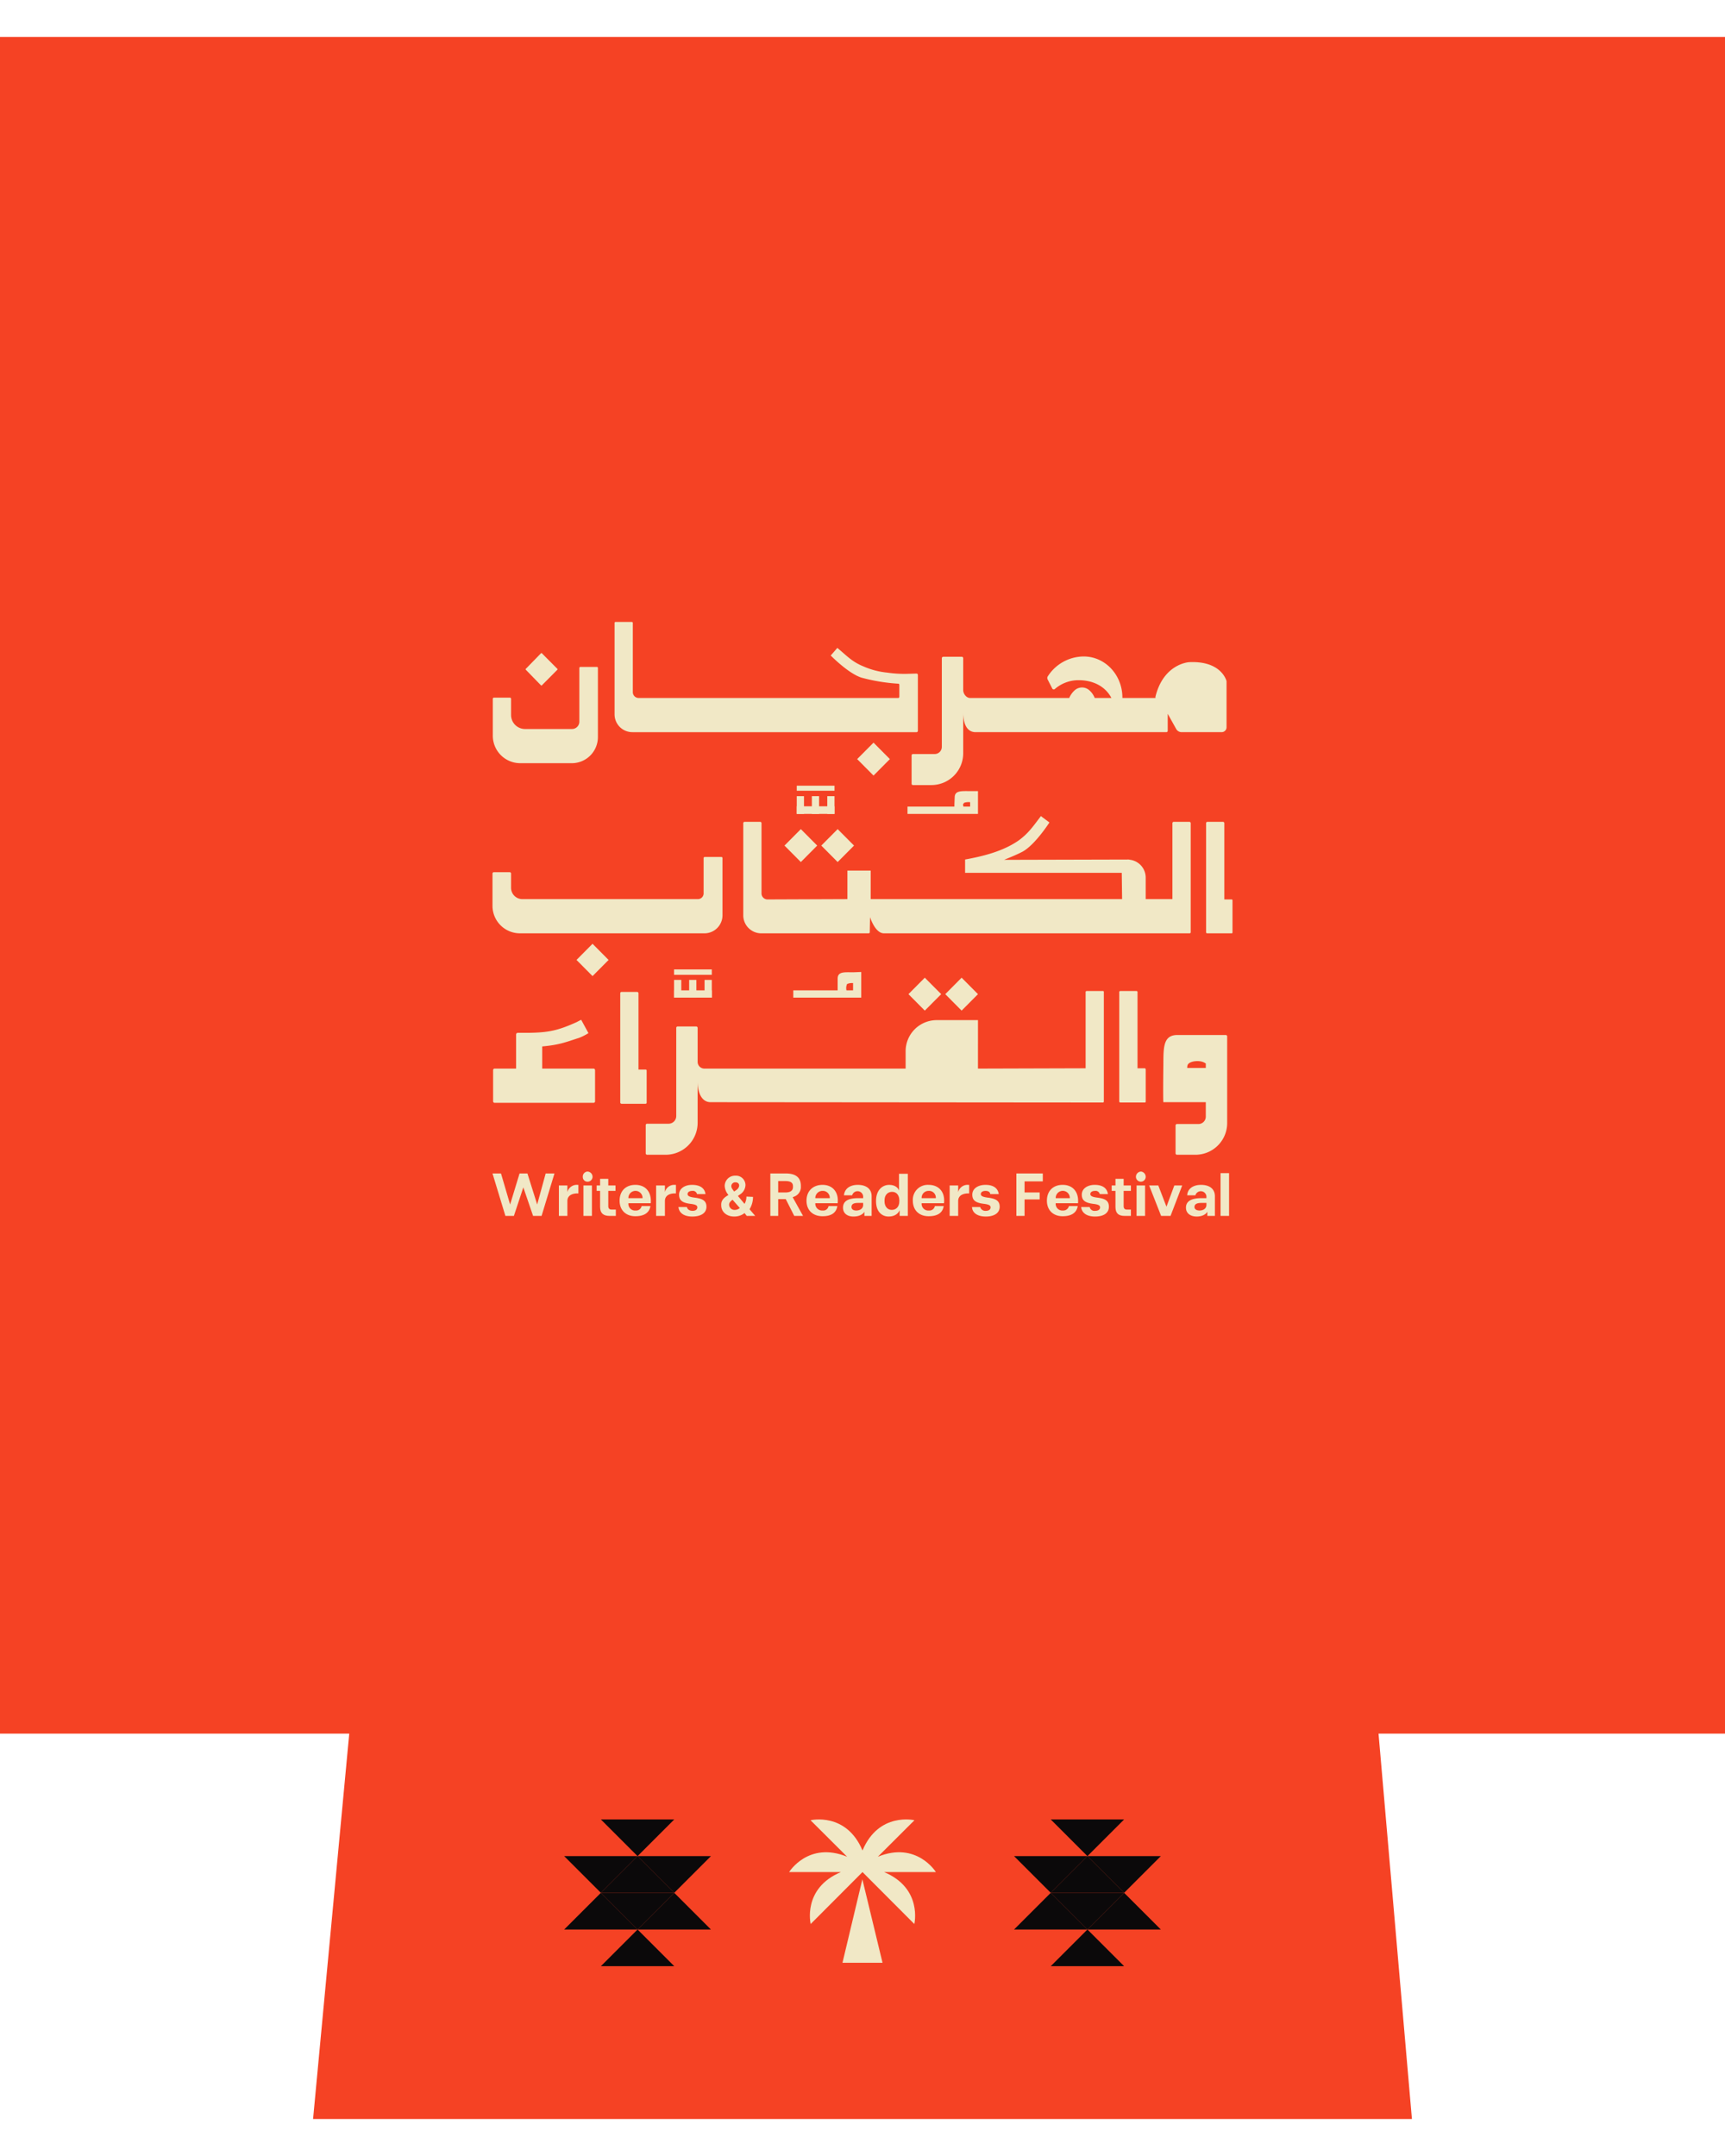 <svg xmlns="http://www.w3.org/2000/svg" width="400" height="500" viewBox="0 0 764.85 923.272">
  <g id="Group_262" data-name="Group 262" transform="translate(-811.575)">
    <path id="Path_1398" data-name="Path 1398" d="M811.575,752.379H966.427L950.387,923.272h487.226l-14.807-170.893h153.619V0H811.575Z" fill="#f54224"/>
    <g id="Group_204" data-name="Group 204">
      <g id="Group_201" data-name="Group 201">
        <path id="Path_1399" data-name="Path 1399" d="M1185.118,853.984h17.764l-8.939-37.018Z" fill="#f1e8c6"/>
        <path id="Path_1400" data-name="Path 1400" d="M1203.57,813.757h22.967s-8.509-13.815-25.724-6.8l16.223-16.183S1201.221,787,1194,804.188c-7.22-17.191-23.036-13.409-23.036-13.409l16.223,16.183c-17.215-7.02-25.724,6.8-25.724,6.8h22.967c-17.191,7.221-13.408,23.036-13.408,23.036L1194,813.757l22.978,23.036S1220.761,820.978,1203.57,813.757Z" fill="#f1e8c6"/>
      </g>
      <g id="Group_202" data-name="Group 202">
        <path id="Path_1401" data-name="Path 1401" d="M1310,790.426h-32.537l16.268,16.269Z" fill="#0b090a"/>
        <path id="Path_1402" data-name="Path 1402" d="M1293.735,806.694H1261.2l16.269,16.269Z" fill="#0b090a"/>
        <path id="Path_1403" data-name="Path 1403" d="M1326.273,806.695h-32.537L1310,822.963Z" fill="#0b090a"/>
        <path id="Path_1404" data-name="Path 1404" d="M1310,822.963h-32.537l16.268,16.269Z" fill="#0b090a"/>
        <path id="Path_1405" data-name="Path 1405" d="M1277.467,855.5H1310l-16.269-16.269Z" fill="#0b090a"/>
        <path id="Path_1406" data-name="Path 1406" d="M1261.2,839.231h32.537l-16.268-16.269Z" fill="#0b090a"/>
        <path id="Path_1407" data-name="Path 1407" d="M1293.736,839.231h32.537L1310,822.962Z" fill="#0b090a"/>
        <path id="Path_1408" data-name="Path 1408" d="M1277.467,822.963H1310l-16.269-16.269Z" fill="#0b090a"/>
      </g>
      <g id="Group_203" data-name="Group 203">
        <path id="Path_1409" data-name="Path 1409" d="M1110.533,790.426H1078l16.269,16.269Z" fill="#0b090a"/>
        <path id="Path_1410" data-name="Path 1410" d="M1094.264,806.694h-32.537L1078,822.963Z" fill="#0b090a"/>
        <path id="Path_1411" data-name="Path 1411" d="M1126.8,806.695h-32.537l16.268,16.269Z" fill="#0b090a"/>
        <path id="Path_1412" data-name="Path 1412" d="M1110.533,822.963H1078l16.269,16.269Z" fill="#0b090a"/>
        <path id="Path_1413" data-name="Path 1413" d="M1078,855.5h32.537l-16.268-16.269Z" fill="#0b090a"/>
        <path id="Path_1414" data-name="Path 1414" d="M1061.727,839.231h32.537L1078,822.963Z" fill="#0b090a"/>
        <path id="Path_1415" data-name="Path 1415" d="M1094.265,839.231H1126.8l-16.269-16.269Z" fill="#0b090a"/>
        <path id="Path_1416" data-name="Path 1416" d="M1078,822.963h32.537l-16.268-16.269Z" fill="#0b090a"/>
      </g>
    </g>
    <g id="Group_261" data-name="Group 261">
      <g id="Group_260" data-name="Group 260">
        <g id="Group_259" data-name="Group 259">
          <g id="Group_258" data-name="Group 258">
            <g id="Group_205" data-name="Group 205">
              <path id="Path_1417" data-name="Path 1417" d="M1074.166,402.26h0l-6.835,6.884c-.139,0-.139.281,0,.281l6.835,6.883c0,.14.279.14.279,0l6.837-6.883c.139,0,.139-.281,0-.281l-6.837-6.884C1074.445,402.12,1074.166,402.12,1074.166,402.26Z" fill="#f1e8c6"/>
            </g>
            <g id="Group_206" data-name="Group 206">
              <path id="Path_1418" data-name="Path 1418" d="M1051.426,287.5h0c.14.131.419.131.419,0l6.837-6.889a.274.274,0,0,0,0-.43l-6.837-6.871c0-.149-.279-.149-.419,0l-6.7,6.871a.273.273,0,0,0,0,.43Z" fill="#f1e8c6"/>
            </g>
            <g id="Group_207" data-name="Group 207">
              <path id="Path_1419" data-name="Path 1419" d="M1190.239,358.571h0l-7.255,7.3-7.255-7.3,7.255-7.3Z" fill="#f1e8c6"/>
            </g>
            <g id="Group_208" data-name="Group 208">
              <path id="Path_1420" data-name="Path 1420" d="M1173.916,358.571h0l-7.255,7.3-7.253-7.3,7.253-7.3Z" fill="#f1e8c6"/>
            </g>
            <g id="Group_209" data-name="Group 209">
              <path id="Path_1421" data-name="Path 1421" d="M1245.2,424.455h0l-7.251,7.3-7.251-7.3,7.251-7.3Z" fill="#f1e8c6"/>
            </g>
            <g id="Group_210" data-name="Group 210">
              <path id="Path_1422" data-name="Path 1422" d="M1228.89,424.455h0l-7.27,7.3-7.248-7.3,7.248-7.3Z" fill="#f1e8c6"/>
            </g>
            <g id="Group_211" data-name="Group 211">
              <path id="Path_1423" data-name="Path 1423" d="M1206.141,320.222h0l-7.253,7.3-7.255-7.3,7.255-7.3Z" fill="#f1e8c6"/>
            </g>
            <g id="Group_212" data-name="Group 212">
              <path id="Path_1424" data-name="Path 1424" d="M1189.82,414.762h0c-3.767,0-6.837-.421-6.837,2.81v5.2h-19.671V426h30.134v-11.38S1190.239,414.762,1189.82,414.762Zm0,8.008h-2.93a4.392,4.392,0,0,1,.279-2.81,5.689,5.689,0,0,1,2.651-.421Z" fill="#f1e8c6"/>
            </g>
            <g id="Group_213" data-name="Group 213">
              <path id="Path_1425" data-name="Path 1425" d="M1092.023,308.279h125.972a.6.6,0,0,0,.558-.562v-24.86a.6.6,0,0,0-.557-.562l-4.877.131a52.976,52.976,0,0,1-8.232-.561,34.354,34.354,0,0,1-10.6-2.808c-4.884-1.966-7.394-4.774-11.44-8.144l-2.93,3.37s7.813,8.012,13.671,9.828a80.888,80.888,0,0,0,16.323,2.677c.279,0,.419.281.419.562v5.2a.513.513,0,0,1-.558.562H1094.814a2.576,2.576,0,0,1-2.651-2.678V259.812c0-.281-.279-.412-.558-.412h-6.975c-.42,0-.559.131-.559.412v40.455A7.894,7.894,0,0,0,1092.023,308.279Z" fill="#f1e8c6"/>
            </g>
            <g id="Group_214" data-name="Group 214">
              <path id="Path_1426" data-name="Path 1426" d="M1042.219,322.038H1065.1a11.579,11.579,0,0,0,11.58-11.644V279.9c0-.412-.139-.562-.558-.562h-7.115a.517.517,0,0,0-.558.562v23.737a3.253,3.253,0,0,1-3.209,3.239h-20.927a6.213,6.213,0,0,1-6.138-6.178v-7.17a.513.513,0,0,0-.558-.561h-6.976a.513.513,0,0,0-.558.561v16.306A12.177,12.177,0,0,0,1042.219,322.038Z" fill="#f1e8c6"/>
            </g>
            <g id="Group_215" data-name="Group 215">
              <path id="Path_1427" data-name="Path 1427" d="M1354.99,442.576h-21.624c-6.545.141-5.857,6.6-5.987,14.75-.149,13.346,0,15.033,0,15.033h18.835v6.321a3.29,3.29,0,0,1-3.216,3.372h-9.483a.643.643,0,0,0-.707.561v12.5a.643.643,0,0,0,.707.561h8.088a14.074,14.074,0,0,0,14.094-14.047V443.138A.643.643,0,0,0,1354.99,442.576Zm-8.776,14.61h-8.237c0-1.264.279-1.685.837-2.106,1.264-.983,5.169-1.547,7.4.14Z" fill="#f1e8c6"/>
            </g>
            <g id="Group_216" data-name="Group 216">
              <path id="Path_1428" data-name="Path 1428" d="M1357.649,382.452h-3.217V348.6a.6.6,0,0,0-.557-.562H1346.9a.6.6,0,0,0-.558.562v48.465c0,.281.279.421.558.421h10.747c.279,0,.409-.14.409-.421V382.874C1358.058,382.593,1357.928,382.452,1357.649,382.452Z" fill="#f1e8c6"/>
            </g>
            <g id="Group_217" data-name="Group 217">
              <path id="Path_1429" data-name="Path 1429" d="M1197.213,397.062h0l.139-6.743s2.233,7.3,6.279,7.164h135.332c.279,0,.558-.14.558-.421V348.6a.6.6,0,0,0-.558-.562h-6.991a.6.6,0,0,0-.558.562v33.715H1319.57v-9.553a7.993,7.993,0,0,0-6.712-7.866h-.13a3.091,3.091,0,0,0-1.116-.141l-54.832.141c3.068-1.264,5.857-2.389,8.237-3.653,5.578-3.09,11.863-12.924,11.863-12.924l-3.775-2.808c-3.347,4.354-5.448,7.585-9.91,10.817-7.1,4.915-16.046,7.023-23.706,8.427v5.9h69.464l.149,11.659H1197.631V369.668h-10.323v12.644l-35.435.14a2.658,2.658,0,0,1-2.651-2.669V348.6a.6.6,0,0,0-.558-.562h-6.974a.6.6,0,0,0-.56.562v40.879a8.006,8.006,0,0,0,8.092,8.007h47.433C1196.934,397.483,1197.213,397.343,1197.213,397.062Z" fill="#f1e8c6"/>
            </g>
            <g id="Group_218" data-name="Group 218">
              <path id="Path_1430" data-name="Path 1430" d="M1075.421,458.311h0v13.626a.661.661,0,0,1-.7.7h-43.806a.661.661,0,0,1-.7-.7V458.17a.661.661,0,0,1,.7-.7h9.487V442.3a.782.782,0,0,1,.837-.7h4.883c8.65-.141,12.836-.983,21.206-4.776,0,0,1.813-.985,1.953-.985l3.209,5.9a23.462,23.462,0,0,1-4.186,2.108c-5.721,1.825-8.51,3.091-16.323,3.793v9.833h22.74C1075.142,457.468,1075.421,457.749,1075.421,458.311Z" fill="#f1e8c6"/>
            </g>
            <g id="Group_219" data-name="Group 219">
              <path id="Path_1431" data-name="Path 1431" d="M1098.3,458.451h0V472.5a.513.513,0,0,1-.56.561h-10.6a.6.6,0,0,1-.558-.561V424.034a.6.6,0,0,1,.558-.562h6.976a.6.6,0,0,1,.558.562V457.89h3.067C1098.163,457.89,1098.3,458.03,1098.3,458.451Z" fill="#f1e8c6"/>
            </g>
            <g id="Group_220" data-name="Group 220">
              <path id="Path_1432" data-name="Path 1432" d="M1042.079,397.483h81.752a8.007,8.007,0,0,0,8.092-8.007V364.05c0-.28-.279-.421-.558-.421h-7.254c-.28,0-.559.141-.559.421v15.593a2.544,2.544,0,0,1-2.51,2.669h-77.847a5.019,5.019,0,0,1-5.022-5.056v-6.322a.6.6,0,0,0-.558-.562H1030.5a.6.6,0,0,0-.558.562v14.328A12.188,12.188,0,0,0,1042.079,397.483Z" fill="#f1e8c6"/>
            </g>
            <g id="Group_221" data-name="Group 221">
              <path id="Path_1433" data-name="Path 1433" d="M1319.142,457.326h-3.2V423.472c0-.28-.279-.421-.558-.421H1308.4c-.279,0-.557.141-.557.421v48.606c0,.281.279.421.557.421h10.747a.378.378,0,0,0,.428-.421V457.89C1319.57,457.609,1319.421,457.326,1319.142,457.326Z" fill="#f1e8c6"/>
            </g>
            <g id="Group_222" data-name="Group 222">
              <path id="Path_1434" data-name="Path 1434" d="M1300.586,423.051h-7.1c-.279,0-.558.141-.558.421v33.854l-47.729.142V435.974h-18.259a13.805,13.805,0,0,0-13.82,13.907v7.587h-89.287a2.991,2.991,0,0,1-2.929-3.09V439.486a.661.661,0,0,0-.7-.7h-8.231a.641.641,0,0,0-.558.7V478.54a3.407,3.407,0,0,1-3.349,3.37h-9.486a.64.64,0,0,0-.7.563v12.642a.639.639,0,0,0,.7.561h8.231a14.189,14.189,0,0,0,14.09-14.188V463.227c0,4.214,1.4,8.991,5.58,9.132l174.1.14c.279,0,.428-.14.428-.562V423.472A.378.378,0,0,0,1300.586,423.051Z" fill="#f1e8c6"/>
            </g>
            <g id="Group_223" data-name="Group 223">
              <path id="Path_1435" data-name="Path 1435" d="M1215.767,318.669h0v12.505a.6.6,0,0,0,.554.561h8.237a14.1,14.1,0,0,0,14.094-14.19V299.7c0,4.362,1.394,8.724,5.708,8.574h84.414a.6.6,0,0,0,.557-.562v-7.581l3.756,6.739a2.713,2.713,0,0,0,2.38,1.4h17.85a2.153,2.153,0,0,0,2.1-2.1V285.665s-2.1-9.136-16.6-8.424c0,0-11.3.561-14.93,15.313v.562h-14.652v-.15c0-10.109-7.66-18.253-17.162-18.253a19.069,19.069,0,0,0-16.027,8.986,1.454,1.454,0,0,0,0,1.123l2.082,4.081a.737.737,0,0,0,1.116.281,15.92,15.92,0,0,1,10.6-3.95c6.564,0,11.863,2.827,14.522,7.882h-7.4a8.912,8.912,0,0,0-2.51-3.52,4.865,4.865,0,0,0-6.414.15,9.593,9.593,0,0,0-2.38,3.37H1241.72c-1.674,0-3.068-1.835-3.068-3.52v-14.04a.645.645,0,0,0-.558-.712h-8.237a.662.662,0,0,0-.688.712v39.181a3.17,3.17,0,0,1-3.216,3.239h-9.632A.635.635,0,0,0,1215.767,318.669Z" fill="#f1e8c6"/>
            </g>
            <g id="Group_224" data-name="Group 224">
              <path id="Path_1436" data-name="Path 1436" d="M1241.571,334.412h0c-3.756,0-6.694-.28-6.694,2.807-.13,2.95-.13,3.231-.13,4.073h-20.793v3.231H1245.2V334.412Zm.149,6.88h-2.938c-.409-1.123-.13-1.123.279-1.685a5.927,5.927,0,0,1,2.659-.28Z" fill="#f1e8c6"/>
            </g>
            <g id="Group_225" data-name="Group 225">
              <path id="Path_1437" data-name="Path 1437" d="M1127.179,415.887h-16.741V413.5h16.741Z" fill="#f1e8c6"/>
            </g>
            <g id="Group_226" data-name="Group 226">
              <path id="Path_1438" data-name="Path 1438" d="M1124.948,426h2.231V422.77h-16.741V426h14.51Z" fill="#f1e8c6"/>
            </g>
            <g id="Group_227" data-name="Group 227">
              <path id="Path_1439" data-name="Path 1439" d="M1127.179,419.258h0v-1.125h-3.209V426h3.209v-6.743Z" fill="#f1e8c6"/>
            </g>
            <g id="Group_228" data-name="Group 228">
              <path id="Path_1440" data-name="Path 1440" d="M1120.344,419.258h0v-1.125h-3.209V426h3.209v-6.743Z" fill="#f1e8c6"/>
            </g>
            <g id="Group_229" data-name="Group 229">
              <path id="Path_1441" data-name="Path 1441" d="M1113.647,419.258h0v-1.125h-3.209V426h3.209v-6.743Z" fill="#f1e8c6"/>
            </g>
            <g id="Group_230" data-name="Group 230">
              <path id="Path_1442" data-name="Path 1442" d="M1181.589,334.263h-16.741v-2.246h16.741Z" fill="#f1e8c6"/>
            </g>
            <g id="Group_231" data-name="Group 231">
              <path id="Path_1443" data-name="Path 1443" d="M1179.217,344.523h2.372v-3.372h-16.741v3.372h14.369Z" fill="#f1e8c6"/>
            </g>
            <g id="Group_232" data-name="Group 232">
              <path id="Path_1444" data-name="Path 1444" d="M1181.589,337.78h0v-1.123h-3.209v7.866h3.209V337.78Z" fill="#f1e8c6"/>
            </g>
            <g id="Group_233" data-name="Group 233">
              <path id="Path_1445" data-name="Path 1445" d="M1174.752,337.78h0v-1.123h-3.209v7.866h3.209V337.78Z" fill="#f1e8c6"/>
            </g>
            <g id="Group_234" data-name="Group 234">
              <path id="Path_1446" data-name="Path 1446" d="M1168.057,337.78h0v-1.123h-3.209v7.866h3.209V337.78Z" fill="#f1e8c6"/>
            </g>
            <g id="Group_235" data-name="Group 235">
              <path id="Path_1447" data-name="Path 1447" d="M1057.425,503.966h0l-5.719,18.824h-3.767l-4.325-12.643-4.185,12.643h-3.767l-5.72-18.824h3.767l4.046,13.766,4.185-13.766h3.488l4.326,13.766,3.765-13.766Z" fill="#f1e8c6"/>
            </g>
            <g id="Group_236" data-name="Group 236">
              <path id="Path_1448" data-name="Path 1448" d="M1067.61,509.023h.418v3.792h-.418c-2.233,0-4.464.843-4.464,3.372v6.6h-3.767V509.3h3.767v2.949A4.277,4.277,0,0,1,1067.61,509.023Z" fill="#f1e8c6"/>
            </g>
            <g id="Group_237" data-name="Group 237">
              <path id="Path_1449" data-name="Path 1449" d="M1072.074,503.123h0a2.334,2.334,0,0,1,2.232,2.388,2.185,2.185,0,0,1-2.232,2.107,2.062,2.062,0,0,1-2.093-2.107A2.222,2.222,0,0,1,1072.074,503.123Zm1.953,19.666h-3.767V509.3h3.767Z" fill="#f1e8c6"/>
            </g>
            <g id="Group_238" data-name="Group 238">
              <path id="Path_1450" data-name="Path 1450" d="M1081.282,511.692h0v6.743c0,1.123.558,1.545,1.534,1.545h1.814v2.809h-2.79c-2.652,0-4.186-1.123-4.186-3.933v-7.164h-1.534V509.3h1.534v-2.95h3.628v2.95h3.207v2.388Z" fill="#f1e8c6"/>
            </g>
            <g id="Group_239" data-name="Group 239">
              <path id="Path_1451" data-name="Path 1451" d="M1086.3,516.046h0c0-4.354,2.791-7.023,6.974-7.023,4.606,0,7.255,3.23,6.837,8.147h-9.905a2.945,2.945,0,0,0,3.209,3.231,2.473,2.473,0,0,0,2.65-1.966h3.907c-.558,3.371-3.349,4.495-6.7,4.495C1089.095,522.93,1086.3,520.261,1086.3,516.046Zm10.183-1.123h0a3.14,3.14,0,1,0-6.277,0Z" fill="#f1e8c6"/>
            </g>
            <g id="Group_240" data-name="Group 240">
              <path id="Path_1452" data-name="Path 1452" d="M1110.717,509.023h.56v3.792h-.56c-2.092,0-4.325.843-4.325,3.372v6.6h-3.9V509.3h3.9v2.949A4.218,4.218,0,0,1,1110.717,509.023Z" fill="#f1e8c6"/>
            </g>
            <g id="Group_241" data-name="Group 241">
              <path id="Path_1453" data-name="Path 1453" d="M1118.53,523.07h0c-3.628,0-5.859-1.545-6.138-4.214h3.767c.14.983,1.116,1.686,2.51,1.686,1.257,0,2.094-.562,2.094-1.545,0-.843-.7-1.265-2.93-1.546-3.489-.421-5.162-1.4-5.162-4.074,0-2.809,2.651-4.354,5.719-4.354,3.349,0,5.58,1.264,6,4.073h-3.767a1.888,1.888,0,0,0-2.093-1.4c-1.255,0-2.092.561-2.092,1.4s.837,1.265,2.789,1.546c3.628.421,5.582,1.264,5.582,4.074C1124.809,521.666,1122.157,523.07,1118.53,523.07Z" fill="#f1e8c6"/>
            </g>
            <g id="Group_242" data-name="Group 242">
              <path id="Path_1454" data-name="Path 1454" d="M1131.365,518.154h0c-.14-1.827.7-3.231,3.209-4.636a6.594,6.594,0,0,1-1.673-4.074,4.576,4.576,0,0,1,4.743-4.495,4.2,4.2,0,0,1,4.464,4.214,5.09,5.09,0,0,1-2.373,4.074l-.976.7,2.931,3.512a6.2,6.2,0,0,0,.836-3.231l2.929.141a10.435,10.435,0,0,1-1.534,5.478l2.512,2.95h-3.767l-.976-1.264a.137.137,0,0,0-.14.141,7.344,7.344,0,0,1-4.466,1.4C1133.6,523.07,1131.365,520.823,1131.365,518.154Zm3.488-.281h0a2.37,2.37,0,0,0,2.512,2.247,3.4,3.4,0,0,0,2.231-.843l-3.209-3.652C1135.271,516.468,1134.853,517.03,1134.853,517.873Zm2.791-9.974h0a1.735,1.735,0,0,0-1.815,1.686c0,.7.418,1.264,1.255,2.388l.839-.562C1139.875,510.146,1139.735,507.9,1137.644,507.9Z" fill="#f1e8c6"/>
            </g>
            <g id="Group_243" data-name="Group 243">
              <path id="Path_1455" data-name="Path 1455" d="M1167.637,522.789h-3.9l-3.767-7.445h-3.349v7.445h-3.488V503.966h6.837q6.7,0,6.7,5.478v.281a4.5,4.5,0,0,1-2.928,4.495l-.7.281Zm-4.465-12.783h0v-.421c0-1.546-1.115-2.248-3.346-2.248h-3.21v5.057h3.21C1162.057,512.394,1163.172,511.551,1163.172,510.006Z" fill="#f1e8c6"/>
            </g>
            <g id="Group_244" data-name="Group 244">
              <path id="Path_1456" data-name="Path 1456" d="M1169.172,516.046h0c0-4.354,2.931-7.023,7.114-7.023,4.464,0,7.255,3.23,6.7,8.147h-9.9a3.01,3.01,0,0,0,3.207,3.231,2.385,2.385,0,0,0,2.652-1.966h3.906c-.558,3.371-3.209,4.495-6.558,4.495C1171.961,522.93,1169.172,520.261,1169.172,516.046Zm10.323-1.123h0a3.076,3.076,0,0,0-3.209-3.231,3.165,3.165,0,0,0-3.207,3.231Z" fill="#f1e8c6"/>
            </g>
            <g id="Group_245" data-name="Group 245">
              <path id="Path_1457" data-name="Path 1457" d="M1198.05,514.08h0v8.709h-3.208v-1.826c-.558.983-2.093,2.107-4.882,2.107-2.512,0-4.6-1.264-4.6-3.933,0-2.95,2.371-4.214,6.7-4.214h2.233v-.843a2.494,2.494,0,0,0-4.884-.422h-3.626c.279-2.95,2.65-4.635,6.138-4.635C1195.54,509.023,1198.05,510.708,1198.05,514.08Zm-3.766,2.95h-2.233c-1.812,0-2.93.421-2.93,1.826,0,.983.839,1.545,2.094,1.545,1.673,0,2.93-.843,3.069-2.247Z" fill="#f1e8c6"/>
            </g>
            <g id="Group_246" data-name="Group 246">
              <path id="Path_1458" data-name="Path 1458" d="M1205.584,523.07h0c-3.07,0-5.58-2.247-5.58-6.743v-.281c0-4.354,2.51-7.023,5.859-7.023,2.79,0,4.046,1.545,4.324,2.528v-7.445h3.907v18.683h-3.628v-2.528C1209.909,521.666,1208.375,523.07,1205.584,523.07Zm4.743-6.743h0v-.421c0-1.967-.976-3.793-3.208-3.793-1.814,0-3.348,1.264-3.348,3.793v.421c0,2.248,1.255,3.793,3.207,3.793C1208.793,520.12,1210.327,518.856,1210.327,516.327Z" fill="#f1e8c6"/>
            </g>
            <g id="Group_247" data-name="Group 247">
              <path id="Path_1459" data-name="Path 1459" d="M1216.321,516.046h0a6.615,6.615,0,0,1,6.973-7.023c4.611,0,7.4,3.23,6.842,8.147h-9.91a2.952,2.952,0,0,0,3.217,3.231,2.463,2.463,0,0,0,2.64-1.966h3.923c-.558,3.371-3.217,4.495-6.712,4.495C1219.11,522.93,1216.321,520.261,1216.321,516.046Zm10.189-1.123h0a3,3,0,0,0-3.216-3.231,3.05,3.05,0,0,0-3.068,3.231Z" fill="#f1e8c6"/>
            </g>
            <g id="Group_248" data-name="Group 248">
              <path id="Path_1460" data-name="Path 1460" d="M1240.883,509.023h.409v3.792h-.409c-2.231,0-4.462.843-4.462,3.372v6.6h-3.775V509.3h3.775v2.949A4.266,4.266,0,0,1,1240.883,509.023Z" fill="#f1e8c6"/>
            </g>
            <g id="Group_249" data-name="Group 249">
              <path id="Path_1461" data-name="Path 1461" d="M1248.692,523.07h0c-3.625,0-6.005-1.545-6.136-4.214h3.626a2.375,2.375,0,0,0,2.51,1.686c1.265,0,2.1-.562,2.1-1.545,0-.843-.706-1.265-2.807-1.546-3.626-.421-5.3-1.4-5.3-4.074,0-2.809,2.658-4.354,5.857-4.354,3.216,0,5.447,1.264,5.875,4.073h-3.774c-.131-.983-.967-1.4-2.1-1.4-1.246,0-2.083.561-2.083,1.4s.837,1.265,2.789,1.546c3.626.421,5.578,1.264,5.578,4.074C1254.828,521.666,1252.188,523.07,1248.692,523.07Z" fill="#f1e8c6"/>
            </g>
            <g id="Group_250" data-name="Group 250">
              <path id="Path_1462" data-name="Path 1462" d="M1273.942,503.966h0v3.512h-8.088v4.917h6.694v3.091h-6.694v7.3h-3.626V503.966Z" fill="#f1e8c6"/>
            </g>
            <g id="Group_251" data-name="Group 251">
              <path id="Path_1463" data-name="Path 1463" d="M1275.764,516.046h0c0-4.354,2.789-7.023,6.973-7.023,4.592,0,7.251,3.23,6.823,8.147h-9.891a2.938,2.938,0,0,0,3.2,3.231,2.576,2.576,0,0,0,2.659-1.966h3.9c-.558,3.371-3.347,4.495-6.693,4.495C1278.553,522.93,1275.764,520.261,1275.764,516.046Zm10.171-1.123h0a3.135,3.135,0,1,0-6.266,0Z" fill="#f1e8c6"/>
            </g>
            <g id="Group_252" data-name="Group 252">
              <path id="Path_1464" data-name="Path 1464" d="M1297.109,523.07h0c-3.625,0-5.875-1.545-6.154-4.214h3.774a2.131,2.131,0,0,0,2.38,1.686c1.4,0,2.231-.562,2.231-1.545,0-.843-.706-1.265-2.937-1.546-3.477-.421-5.169-1.4-5.169-4.074,0-2.809,2.659-4.354,5.727-4.354,3.216,0,5.447,1.264,5.856,4.073h-3.625a1.878,1.878,0,0,0-2.083-1.4c-1.264,0-2.1.561-2.1,1.4s.837,1.265,2.789,1.546c3.626.421,5.448,1.264,5.448,4.074C1303.245,521.666,1300.735,523.07,1297.109,523.07Z" fill="#f1e8c6"/>
            </g>
            <g id="Group_253" data-name="Group 253">
              <path id="Path_1465" data-name="Path 1465" d="M1309.79,511.692h0v6.743c0,1.123.558,1.545,1.394,1.545h1.823v2.809h-2.789c-2.659,0-4.054-1.123-4.054-3.933v-7.164h-1.673V509.3h1.673v-2.95h3.626v2.95h3.217v2.388Z" fill="#f1e8c6"/>
            </g>
            <g id="Group_254" data-name="Group 254">
              <path id="Path_1466" data-name="Path 1466" d="M1317.469,503.123h0a2.326,2.326,0,0,1,2.1,2.388,2.161,2.161,0,0,1-2.1,2.107,2.189,2.189,0,0,1-2.231-2.107A2.34,2.34,0,0,1,1317.469,503.123Zm1.822,19.666h-3.774V509.3h3.774Z" fill="#f1e8c6"/>
            </g>
            <g id="Group_255" data-name="Group 255">
              <path id="Path_1467" data-name="Path 1467" d="M1332.251,509.3h3.5l-5.169,13.486h-4.183l-5.3-13.486h4.053l3.626,9.412Z" fill="#f1e8c6"/>
            </g>
            <g id="Group_256" data-name="Group 256">
              <path id="Path_1468" data-name="Path 1468" d="M1350.249,514.08h0v8.709H1346.9v-1.826c-.558.983-2.082,2.107-4.741,2.107-2.51,0-4.741-1.264-4.741-3.933,0-2.95,2.51-4.214,6.842-4.214h2.231v-.843a2.5,2.5,0,0,0-4.89-.422h-3.626c.149-2.95,2.659-4.635,6.136-4.635C1347.739,509.023,1350.249,510.708,1350.249,514.08Zm-3.756,2.95h-2.231c-1.822,0-3.068.421-3.068,1.826,0,.983.967,1.545,2.231,1.545,1.674,0,2.919-.843,3.068-2.247Z" fill="#f1e8c6"/>
            </g>
            <g id="Group_257" data-name="Group 257">
              <path id="Path_1469" data-name="Path 1469" d="M1356.533,522.789h-3.774V503.825h3.774Z" fill="#f1e8c6"/>
            </g>
          </g>
        </g>
      </g>
    </g>
  </g>
</svg>
